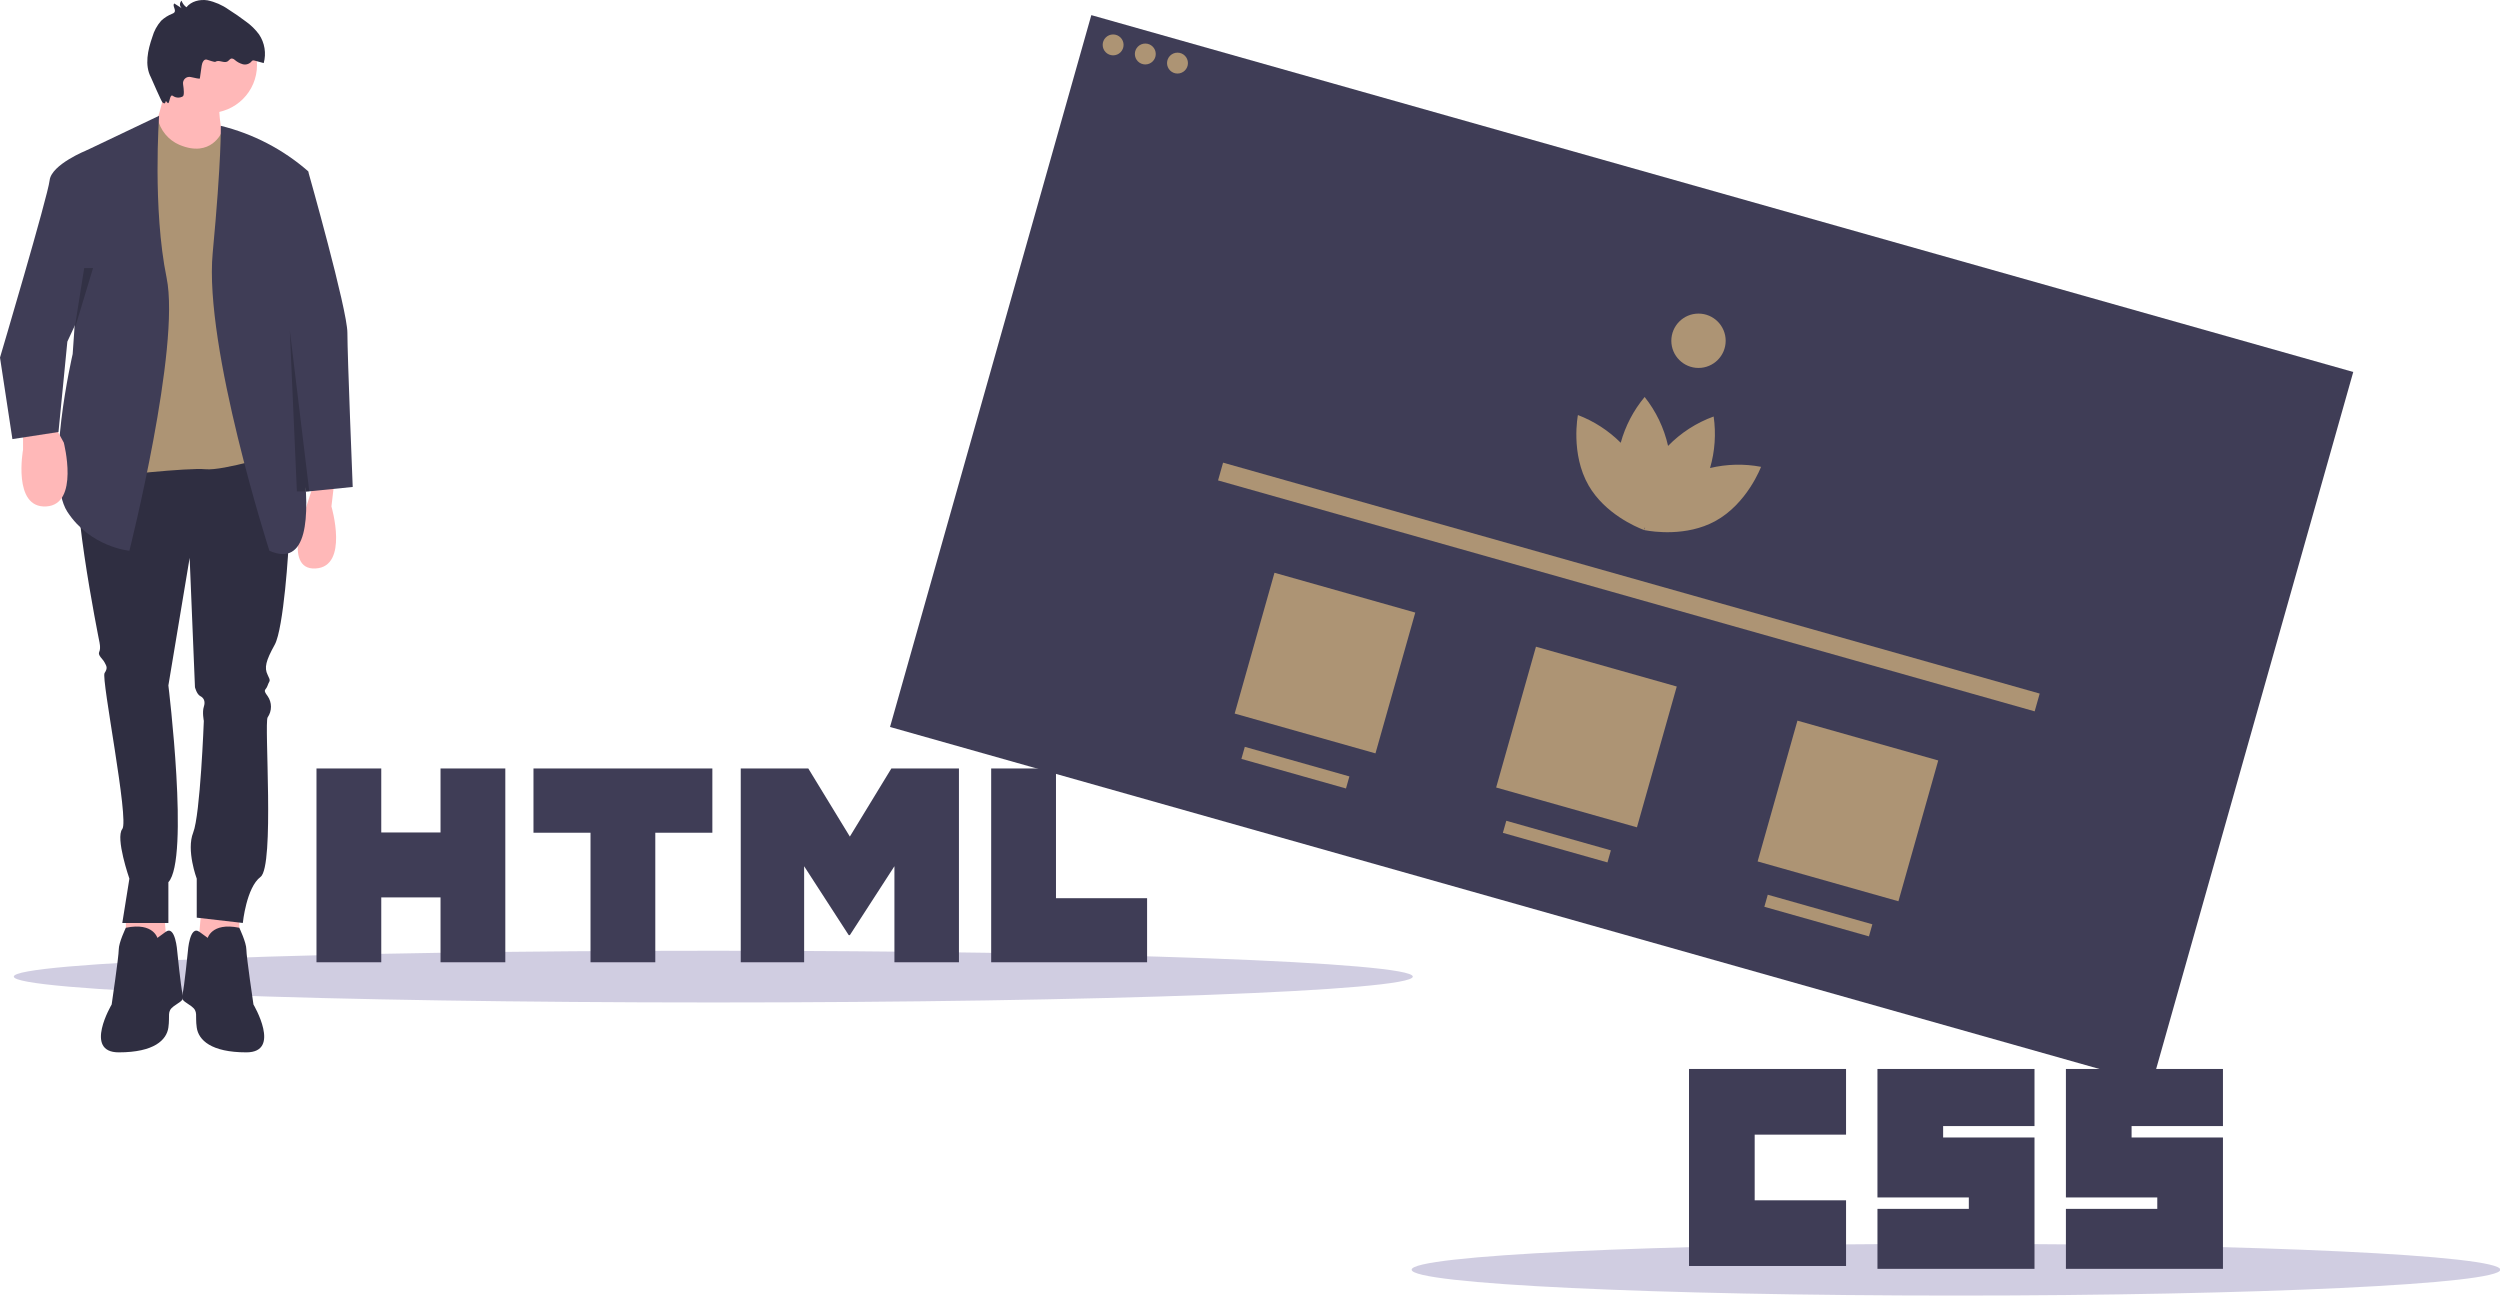 <svg width="1015" height="526" viewBox="0 0 1015 526" fill="none" xmlns="http://www.w3.org/2000/svg">
<g clip-path="url(#clip0)">
<path d="M443.078 6.141L361.35 295.153L873.69 440.035L955.419 151.023L443.078 6.141Z" fill="#3F3D56"/>
<path d="M451.929 22.472C454.272 22.472 456.172 20.572 456.172 18.229C456.172 15.885 454.272 13.986 451.929 13.986C449.585 13.986 447.686 15.885 447.686 18.229C447.686 20.572 449.585 22.472 451.929 22.472Z" fill="#AD9474"/>
<path d="M464.995 26.167C467.338 26.167 469.238 24.267 469.238 21.924C469.238 19.58 467.338 17.68 464.995 17.68C462.651 17.68 460.751 19.58 460.751 21.924C460.751 24.267 462.651 26.167 464.995 26.167Z" fill="#AD9474"/>
<path d="M478.061 29.862C480.404 29.862 482.304 27.962 482.304 25.618C482.304 23.275 480.404 21.375 478.061 21.375C475.717 21.375 473.817 23.275 473.817 25.618C473.817 27.962 475.717 29.862 478.061 29.862Z" fill="#AD9474"/>
<path d="M714.983 189.53C708.125 188.233 701.069 188.399 694.28 190.018C696.256 183.23 696.756 176.096 695.743 169.098C688.751 171.629 682.424 175.712 677.237 181.041C675.608 173.785 672.356 166.993 667.725 161.175C663.198 166.607 659.888 172.945 658.017 179.764C653.08 174.829 647.157 170.992 640.635 168.505C640.635 168.505 637.545 184.221 644.984 197.117C651.606 208.595 664.328 213.966 667.047 215.009L667.111 215.086L667.145 215.047C667.421 215.152 667.576 215.205 667.576 215.205C667.576 215.205 667.634 214.903 667.715 214.364C667.764 214.304 667.813 214.242 667.867 214.175C667.878 214.261 667.888 214.339 667.898 214.416C667.684 214.917 667.576 215.205 667.576 215.205C667.576 215.205 667.735 215.24 668.025 215.296L668.034 215.347L668.128 215.315C670.992 215.85 684.642 217.937 696.294 211.626C709.385 204.536 714.983 189.53 714.983 189.53Z" fill="#AD9474"/>
<path d="M689.592 149.384C695.685 149.384 700.624 144.445 700.624 138.352C700.624 132.259 695.685 127.319 689.592 127.319C683.499 127.319 678.56 132.259 678.56 138.352C678.56 144.445 683.499 149.384 689.592 149.384Z" fill="#AD9474"/>
<path d="M828.117 281.591L496.569 187.835L494.529 195.048L826.077 288.805L828.117 281.591Z" fill="#AD9474"/>
<path d="M574.603 248.706L517.439 232.541L501.275 289.705L558.438 305.87L574.603 248.706Z" fill="#AD9474"/>
<path d="M680.764 278.727L623.6 262.562L607.435 319.725L664.599 335.89L680.764 278.727Z" fill="#AD9474"/>
<path d="M786.924 308.747L729.761 292.582L713.596 349.746L770.759 365.911L786.924 308.747Z" fill="#AD9474"/>
<path d="M547.855 315.224L505.391 303.216L504.006 308.115L546.47 320.124L547.855 315.224Z" fill="#AD9474"/>
<path d="M654.016 345.244L611.552 333.236L610.166 338.136L652.63 350.144L654.016 345.244Z" fill="#AD9474"/>
<path d="M760.177 375.265L717.712 363.257L716.327 368.157L758.791 380.165L760.177 375.265Z" fill="#AD9474"/>
<path d="M289.6 407C446.449 407 573.6 402.299 573.6 396.5C573.6 390.701 446.449 386 289.6 386C132.751 386 5.6 390.701 5.6 396.5C5.6 402.299 132.751 407 289.6 407Z" fill="#D0CDE1"/>
<path d="M794.128 526C916.183 526 1015.13 521.299 1015.13 515.5C1015.13 509.701 916.183 505 794.128 505C672.073 505 573.128 509.701 573.128 515.5C573.128 521.299 672.073 526 794.128 526Z" fill="#D0CDE1"/>
<path d="M685.736 434H749.494V460.664H712.399V487.327H749.497V513.989H685.736V434ZM762.247 434H826.007V457.186H788.911V461.822H826.007V515.15H762.249V490.802H799.345V486.165H762.245V434H762.247ZM838.76 434H902.519V457.186H865.423V461.822H902.519V515.15H838.76V490.802H875.856V486.165H838.761V434H838.76Z" fill="#3F3D56"/>
<path d="M128.49 312H154.793V337.986H178.854V312H205.157V390.693H178.855V364.342H154.794V390.693H128.492V312H128.49ZM239.744 338.096H216.592V312H289.218V338.096H266.051V390.693H239.749V338.096H239.744ZM300.743 312H328.169L345.039 339.651L361.893 312H389.33V390.693H363.135V351.688L345.039 379.668H344.585L326.478 351.688V390.693H300.743V312ZM402.42 312H428.73V364.682H465.718V390.693H402.418V312H402.42Z" fill="#3F3D56"/>
<path d="M82.034 366.091L79.876 390.558L97.146 389.118V368.25L82.034 366.091Z" fill="#FFB8B8"/>
<path d="M66.203 366.091L68.362 390.558L51.092 389.118V368.25L66.203 366.091Z" fill="#FFB8B8"/>
<path d="M111.538 178.276C111.538 178.276 117.295 212.816 117.295 217.854C117.295 222.891 115.136 255.273 111.538 261.749C107.94 268.226 107.22 271.104 108.659 273.982C110.099 276.861 109.379 276.141 108.659 278.3C107.94 280.459 106.501 279.739 108.659 282.618C109.541 283.885 110.013 285.392 110.013 286.935C110.013 288.479 109.541 289.986 108.659 291.253C107.22 293.412 111.538 351.699 105.781 356.017C100.024 360.334 98.585 374.726 98.585 374.726L79.875 372.568V356.736C79.875 356.736 75.558 345.223 78.436 338.027C81.315 330.831 82.754 292.692 82.754 292.692C82.754 292.692 82.034 289.094 82.754 286.935C83.473 284.776 82.754 283.337 81.315 282.618C79.875 281.898 79.156 279.02 79.156 279.02L76.997 226.489L68.362 278.3C68.362 278.3 76.997 348.821 68.362 358.176V374.726H49.652L52.531 356.736C52.531 356.736 46.774 340.186 49.652 336.588C52.531 332.99 41.017 275.422 42.456 273.263C43.895 271.104 43.176 270.384 42.456 268.945C41.737 267.506 39.578 266.067 40.297 264.628C41.017 263.188 40.297 260.31 40.297 260.31C40.297 260.31 26.625 192.668 33.101 186.191C39.578 179.715 111.538 178.276 111.538 178.276Z" fill="#2F2E41"/>
<path d="M84.193 381.203C84.193 381.203 85.632 374.301 97.146 376.673C97.146 376.673 100.025 382.642 100.025 385.52C100.025 388.399 102.903 407.828 102.903 407.828C102.903 407.828 114.417 427.257 100.025 427.257C85.632 427.257 80.595 422.22 79.876 417.183C79.156 412.146 80.595 410.706 77.717 408.548C74.838 406.389 73.399 406.389 74.119 403.51C74.838 400.632 76.278 386.24 76.278 386.24C76.278 386.24 76.997 375.446 80.955 378.324L84.913 381.203" fill="#2F2E41"/>
<path d="M64.044 381.203C64.044 381.203 62.605 374.301 51.092 376.673C51.092 376.673 48.213 382.642 48.213 385.52C48.213 388.399 45.335 407.828 45.335 407.828C45.335 407.828 33.821 427.257 48.213 427.257C62.605 427.257 67.642 422.22 68.362 417.183C69.082 412.146 67.642 410.706 70.521 408.548C73.399 406.389 74.838 406.389 74.119 403.51C73.399 400.632 71.96 386.24 71.96 386.24C71.96 386.24 71.24 375.446 67.283 378.324L63.325 381.203" fill="#2F2E41"/>
<path d="M84.913 45.869C95.643 45.869 104.342 37.171 104.342 26.44C104.342 15.71 95.643 7.011 84.913 7.011C74.182 7.011 65.483 15.71 65.483 26.44C65.483 37.171 74.182 45.869 84.913 45.869Z" fill="#FFB8B8"/>
<path d="M69.082 29.319C69.082 29.319 61.166 60.261 59.727 60.981C58.288 61.7 92.829 64.579 92.829 64.579C92.829 64.579 84.193 37.954 92.829 33.636L69.082 29.319Z" fill="#FFB8B8"/>
<path d="M64.026 48.175L64.025 48.171L40.297 64.579L44.615 193.387C44.615 193.387 76.277 189.789 83.473 190.509C90.669 191.229 113.697 184.032 113.697 184.032L103.61 62.997C103.413 60.632 102.377 58.415 100.688 56.748C98.999 55.08 96.769 54.072 94.402 53.905L90.08 53.6C90.08 53.6 85.763 64.29 72.773 58.775C70.583 57.822 68.649 56.365 67.129 54.523C65.609 52.681 64.546 50.506 64.026 48.175Z" fill="#AD9474"/>
<path d="M64.6 47L35.261 60.981L29.504 143.735C29.504 143.735 17.99 193.387 27.345 207.779C36.7 222.171 52.531 223.61 52.531 223.61C52.531 223.61 73.399 140.856 67.643 112.792C61.886 84.728 64.6 47 64.6 47Z" fill="#3F3D56"/>
<path d="M9.355 171.799V182.593C9.355 182.593 5.037 206.34 18.71 205.621C32.382 204.901 25.906 179.715 25.906 179.715L21.588 171.799H9.355Z" fill="#FFB8B8"/>
<path d="M136.005 193.387L134.565 205.62C134.565 205.62 141.761 230.087 128.089 230.806C114.417 231.526 124.341 205.771 124.341 205.771L128.809 191.948L136.005 193.387Z" fill="#FFB8B8"/>
<path d="M89.647 51.085C102.759 54.315 114.91 60.631 125.086 69.507L125.21 69.616L115.136 122.866L113.697 142.296C113.697 142.296 140.322 237.283 109.379 223.61C109.379 223.61 82.754 140.856 86.352 102.718C89.95 64.579 89.647 51.085 89.647 51.085Z" fill="#3F3D56"/>
<path d="M115.855 68.897C116.575 68.177 125.21 69.897 125.21 69.897C125.21 69.897 141.041 125.745 141.041 135.1C141.041 144.454 143.2 197.705 143.2 197.705L124.205 199.62L108.83 125.633L115.855 68.897Z" fill="#3F3D56"/>
<path d="M40.298 60.981H35.26C35.26 60.981 20.868 66.738 20.149 73.214C19.429 79.691 0 145.174 0 145.174L5.037 178.276L23.747 175.397L27.345 138.698L46.054 98.4L40.298 60.981Z" fill="#3F3D56"/>
<path d="M81.138 31.863L81.883 26.67C82.056 25.459 82.765 23.868 83.942 24.197C84.944 24.477 87.126 25.334 87.492 25.076C88.86 24.106 90.93 25.801 92.369 24.94C92.972 24.579 93.365 23.807 94.066 23.755C94.536 23.785 94.979 23.986 95.311 24.319C96.245 25.131 97.346 25.729 98.535 26.071C99.132 26.233 99.762 26.233 100.358 26.07C100.955 25.908 101.498 25.588 101.929 25.146C102.082 24.91 102.288 24.713 102.53 24.57C102.814 24.488 103.117 24.502 103.393 24.61L107.069 25.611C107.61 23.651 107.721 21.597 107.394 19.589C107.068 17.582 106.313 15.669 105.179 13.981C103.688 11.957 101.88 10.186 99.825 8.737C97.548 7.005 95.199 5.376 92.776 3.85C90.209 2.033 87.293 0.765 84.213 0.125C81.114 -0.346 77.642 0.496 75.692 2.952C74.775 2.288 74.086 1.357 73.719 0.286C73.5 0.485 73.328 0.729 73.214 1.002C73.1 1.275 73.048 1.569 73.06 1.865C73.073 2.16 73.15 2.449 73.286 2.711C73.422 2.973 73.615 3.203 73.849 3.382L70.74 1.397C69.866 2.315 71.574 3.979 70.829 5.004C70.604 5.258 70.315 5.446 69.992 5.551C68.304 6.209 66.757 7.182 65.433 8.42C63.758 10.329 62.531 12.589 61.843 15.034C59.991 20.348 58.644 26.444 61.276 31.419C61.575 31.983 65.514 41.292 66.038 41.655C67.812 42.883 66.658 39.913 67.929 41.655C68.926 43.022 68.739 37.792 70.221 38.94C70.801 39.355 71.49 39.593 72.204 39.626C72.917 39.658 73.624 39.482 74.24 39.12C74.854 38.694 74.656 36.329 74.325 34.157C74.262 33.743 74.301 33.32 74.439 32.925C74.577 32.53 74.81 32.175 75.117 31.891C75.424 31.607 75.797 31.402 76.201 31.295C76.606 31.189 77.031 31.183 77.438 31.278C79.283 31.712 81.106 32.083 81.138 31.863Z" fill="#2F2E41"/>
<path opacity="0.2" d="M117.655 134.02L125.57 199.504H120.533L117.655 134.02Z" fill="black"/>
<path opacity="0.2" d="M34.181 108.834L30.179 134.02L37.779 108.834H35.62H34.181Z" fill="black"/>
</g>
<defs>
<clipPath id="clip0">
<rect width="1015.13" height="526" fill="white"/>
</clipPath>
</defs>
</svg>
